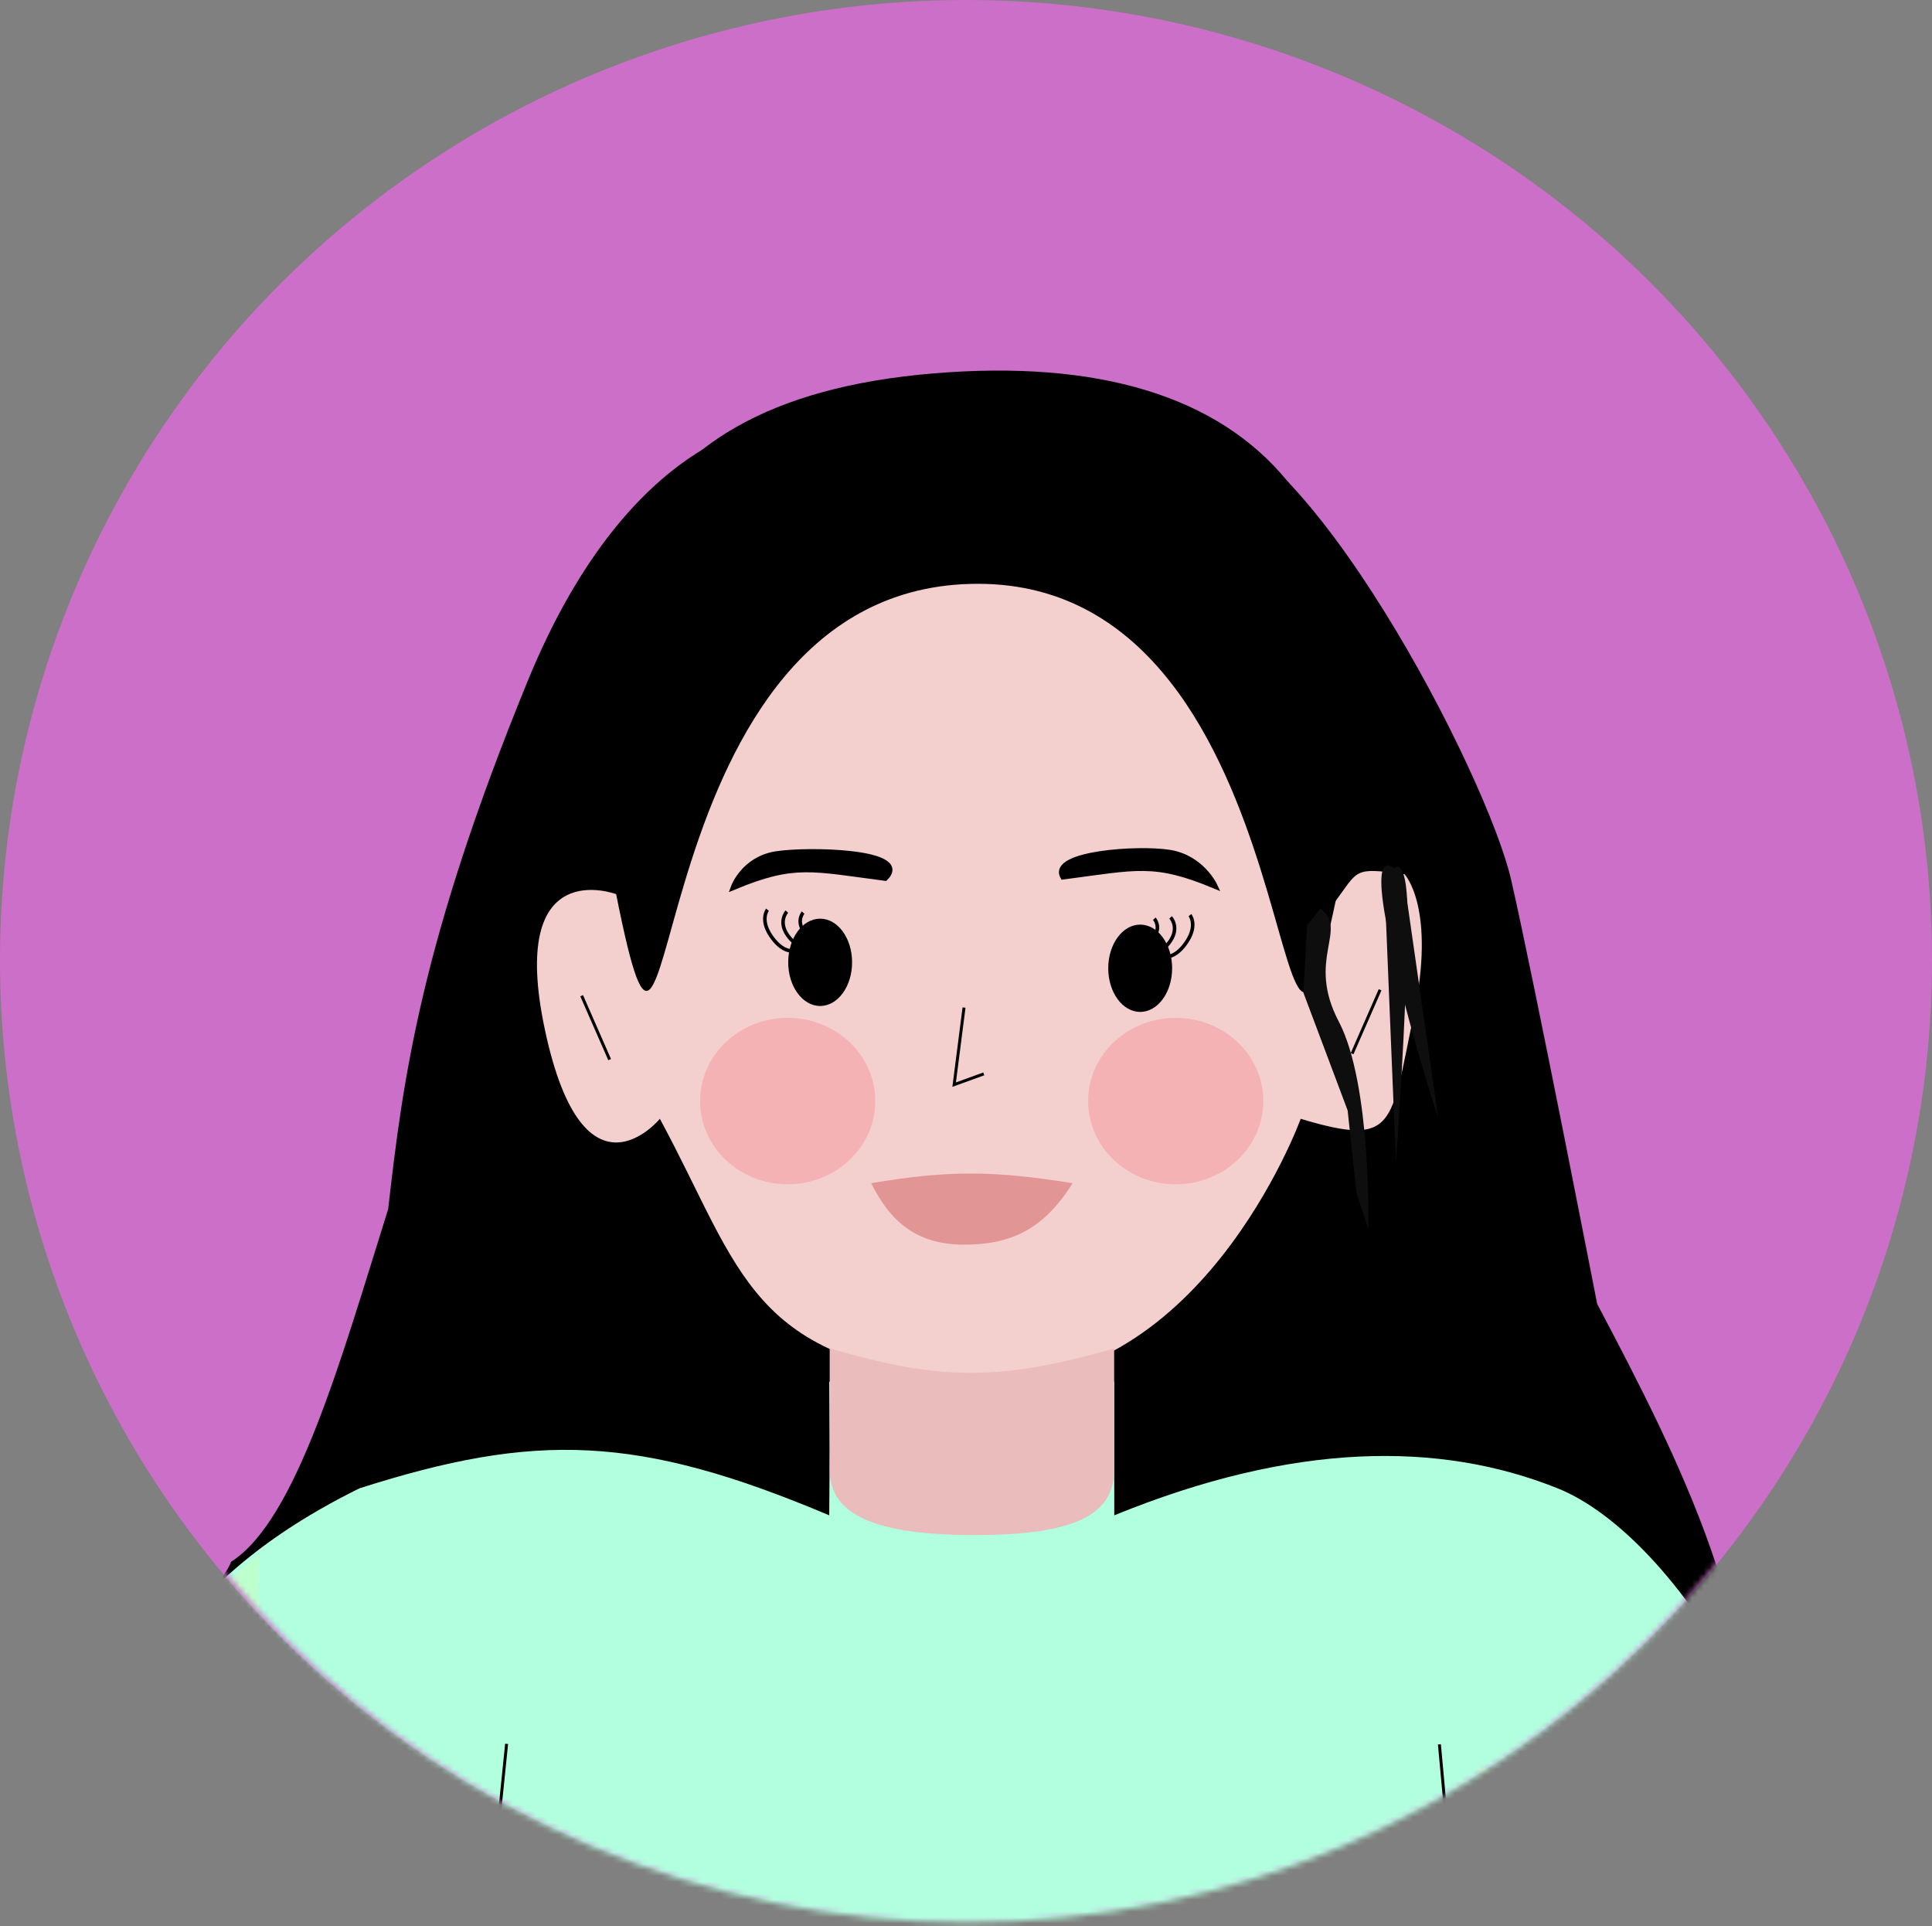 <svg width="326" height="325" viewBox="0 0 326 325" fill="none" xmlns="http://www.w3.org/2000/svg">
<rect x="0" y="0" width="326" height="325" fill="#808080" stroke="none"/>
<ellipse cx="163" cy="162" rx="163" ry="162" fill="#FF64F9" fill-opacity="0.6"/>
<mask id="mask0_619_11097" style="mask-type:alpha" maskUnits="userSpaceOnUse" x="1" y="0" width="325" height="325">
<circle cx="163.177" cy="162.177" r="162.177" fill="#D9D9D9"/>
</mask>
<g mask="url(#mask0_619_11097)">
<path d="M269.5 220C283.5 246.5 298.096 275.184 295 305.5L17.203 295.735C10.482 281.831 35.676 272.162 39 263.5C50 256.5 57.5 229.5 65.5 204C68 182 71 159 89 115C107 71 132.5 71 132.5 71H150.5H178.001H200.5C220 71 250.939 130.706 255 148.5C259.061 166.294 269.5 220 269.5 220Z" fill="black"/>
<path d="M60.646 251.116C90.324 241.643 107.613 242.015 139.92 255.666L139.999 244.5L139.92 233.097C157.456 239.625 167.645 241.412 188.019 233.097V255.666C218.277 243.318 242.887 243.107 262.839 251.116C282.791 259.124 309.334 299.712 307.018 343.758H9.519C13.458 296.095 23.414 269.499 60.646 251.116Z" fill="#B2FFDF"/>
<path d="M92.001 174C98.549 204.328 111.344 188.767 111.344 188.767C125.266 214.505 126.268 230.024 164.318 232.965C202.368 235.906 219.477 188.767 219.477 188.767C235.567 193.594 234.608 189.88 238.501 171.5C242.394 153.12 237.001 147.5 237.001 147.5C228.138 146.299 229.368 146.713 225.001 152.5C234.685 100.187 209.566 71.501 169.57 69.112C129.573 66.722 101.518 108.009 104.088 150.904C104.088 150.904 85.453 143.672 92.001 174Z" fill="#F3CFCE"/>
<ellipse cx="132.911" cy="185.772" rx="14.778" ry="14.039" fill="#F4B2B5"/>
<ellipse cx="198.386" cy="185.772" rx="14.778" ry="14.039" fill="#F4B2B5"/>
<ellipse cx="138.39" cy="162.365" rx="5.39" ry="7.365" fill="black"/>
<path d="M197.781 163.365C197.781 167.433 195.368 170.73 192.391 170.73C189.414 170.73 187.001 167.433 187.001 163.365C187.001 159.297 189.414 156 192.391 156C195.368 156 197.781 159.297 197.781 163.365Z" fill="black"/>
<path d="M162.667 170L161 183L166 181.186" stroke="black" stroke-width="0.5"/>
<path d="M179.393 147.891C191.785 146.275 194.726 145.173 204.893 149.391C204.893 149.391 202.721 144.766 197.393 143.891C192.064 143.016 177.242 144.044 179.393 147.891Z" fill="black" stroke="black"/>
<path d="M232.869 167L228.149 177.776" stroke="black" stroke-width="0.5"/>
<path d="M162.678 210C154.556 210 150.172 205.996 147 199.629C160.121 197.422 167.574 197.492 181 199.629C176.185 207.267 170.8 210 162.678 210Z" fill="#E29595"/>
<path d="M188 227.5C168.255 233.23 158.08 232.77 140 227.5V248C140 255.5 147.479 259 164.5 259C181.521 259 188 255.5 188 248V236.5V227.5Z" fill="#EABDBC"/>
<path d="M90.36 314.332L92.924 334.266L110.581 342.693L93.34 342.693L85.977 342.693L78.434 342.693L67.12 342.873L56.289 325.618L77.294 329.417L90.36 314.332Z" fill="#CAFFBF" fill-opacity="0.5"/>
<path d="M43.765 262.168L43.473 282.265L60.706 293.809L40.873 300.394L35.849 319.699L26.388 302.675L15.578 302.675L17.374 296.732L20.427 289.548C21.949 286.376 22.876 284.58 24.917 281.287C26.411 279.029 27.307 277.736 29.047 275.361L43.765 262.168Z" fill="#CAFFBF" fill-opacity="0.5"/>
<path d="M283.243 286.875L285.808 306.81L304.506 315.79L285.808 322.959L281.32 322.959L269.826 322.959L257.434 322.959L260.12 315.79L249.173 298.162L270.177 301.961L283.243 286.875Z" fill="#CAFFBF" fill-opacity="0.5"/>
<path d="M247.329 342.698L242.879 294.304" stroke="black" stroke-width="0.5"/>
<path d="M80.552 342.56L85.485 294.226" stroke="black" stroke-width="0.5"/>
<path d="M82.391 313.797L13.248 311.822C9.943 323.676 10.42 330.445 8.938 342.712H79.697L82.391 313.797Z" fill="#D5ADAC"/>
<path d="M245.639 313.438L305.799 311.822C309.008 323.676 310.289 330.445 311.729 342.712H248.244L245.639 313.438Z" fill="#D5ADAC"/>
<path d="M149.353 148.115C136.962 146.498 134.021 145.397 123.853 149.614C123.853 149.614 125.554 145.018 130.883 144.143C136.211 143.268 153.882 143.642 149.353 148.115Z" fill="black" stroke="black"/>
<path d="M104.5 153.499C115 203.999 106.499 98.5 164.999 98.5C223.499 98.5 213.501 210.499 226.001 148.999C238.501 87.499 212.999 58.376 157.499 63C102 67.624 94.001 102.999 104.5 153.499Z" fill="black"/>
<path d="M225.895 172.346C231.45 182.911 230.895 207.344 230.895 207.344L228.895 201.344L227.395 187.344L219.935 167.495L220.545 156.11L222.8 153.303C227.61 156.852 220.341 161.78 225.895 172.346Z" fill="#0E0E0E"/>
<path d="M196.899 161.422C196.899 161.422 198.605 161.495 200.347 158.748C202.088 156.002 200.788 154.408 200.788 154.408" stroke="black" stroke-width="0.6"/>
<path d="M194.189 160.796C194.189 160.796 195.979 161.04 197.513 158.709C199.046 156.377 197.522 154.784 197.522 154.784" stroke="black" stroke-width="0.6"/>
<path d="M192 160.018C192 160.018 193.442 160.194 194.714 158.248C195.986 156.302 194.777 155.008 194.777 155.008" stroke="black" stroke-width="0.6"/>
</g>
<path d="M102.869 178.776L98.149 168" stroke="black" stroke-width="0.5"/>
<path d="M237.501 155.5C237.369 171.069 235.544 196.105 235.544 196.105L233.626 149.46C233.457 148.554 237.632 139.931 237.501 155.5Z" fill="#0E0E0E"/>
<path d="M233.838 155.196C236.661 170.508 242.68 188.651 242.68 188.651L236.999 149L236.992 149.003C237.002 148.082 231.015 139.885 233.838 155.196Z" fill="#0E0E0E"/>
<path d="M133.512 160.428C133.512 160.428 131.807 160.531 130.018 157.816C128.228 155.101 129.5 153.484 129.5 153.484" stroke="black" stroke-width="0.6"/>
<path d="M136.21 159.754C136.21 159.754 134.425 160.03 132.85 157.726C131.276 155.422 132.771 153.802 132.771 153.802" stroke="black" stroke-width="0.6"/>
<path d="M138.386 158.938C138.386 158.938 136.946 159.14 135.64 157.216C134.335 155.293 135.52 153.978 135.52 153.978" stroke="black" stroke-width="0.6"/>
</svg>
